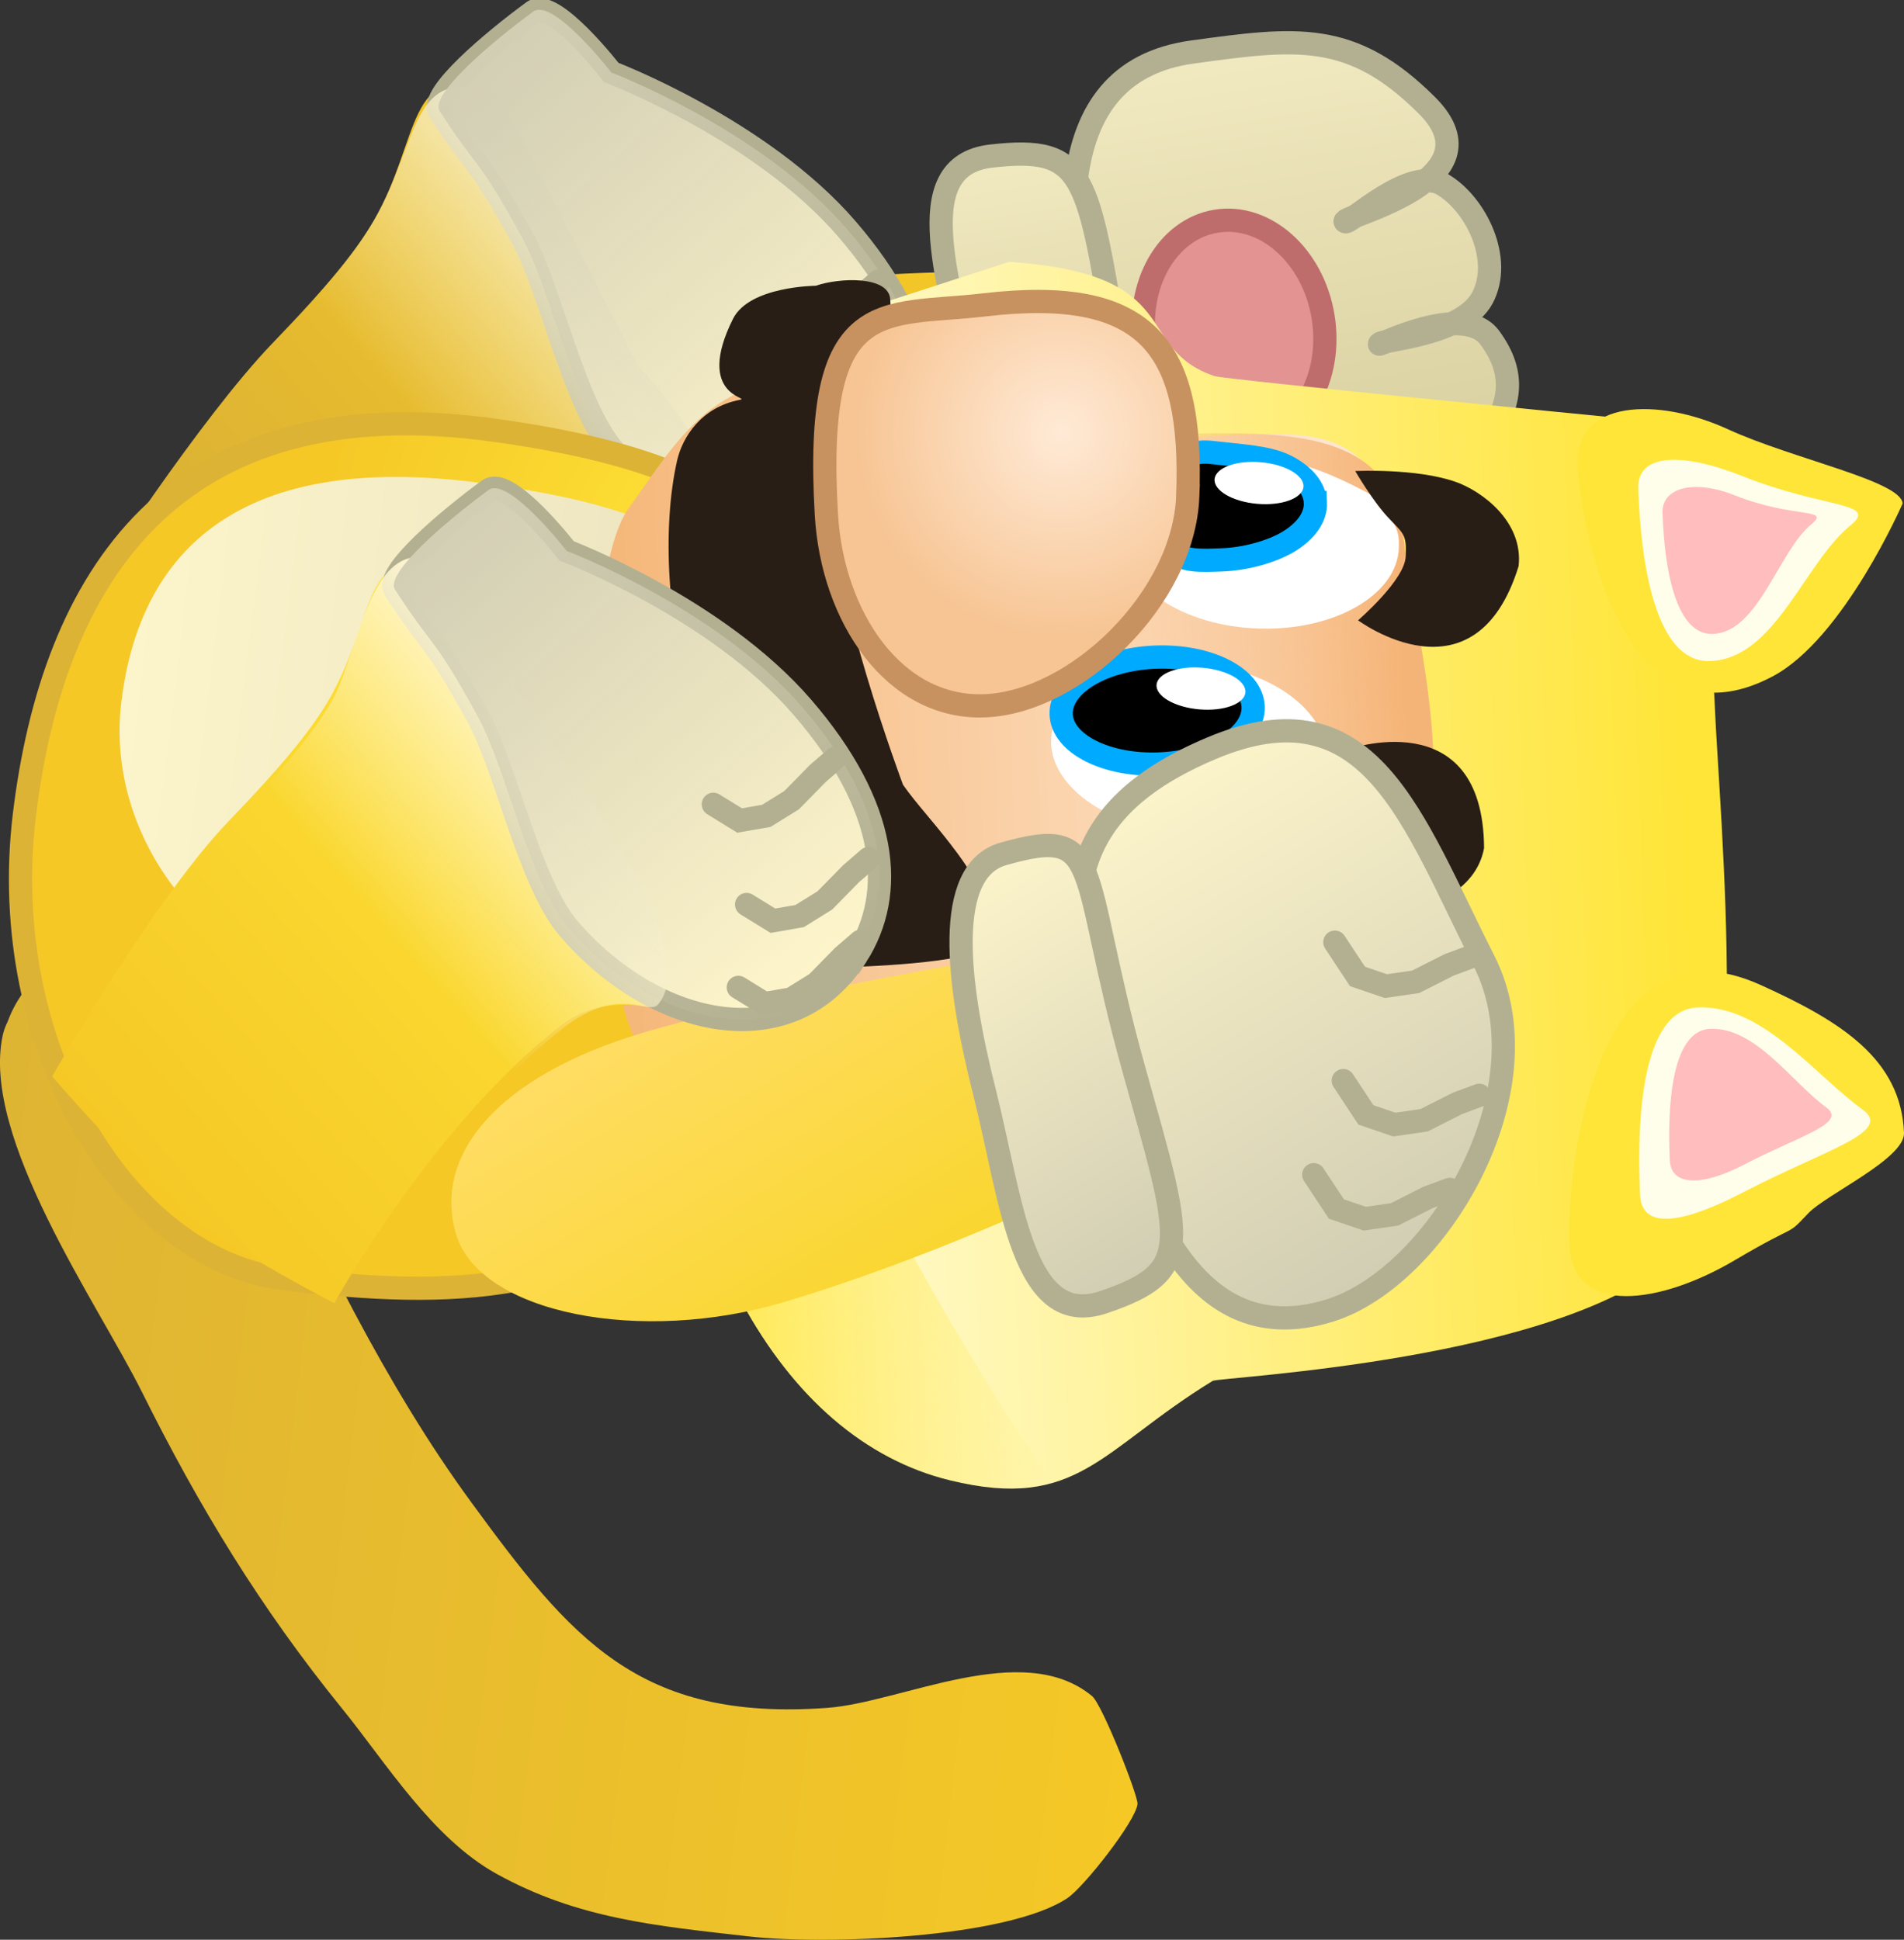 <svg version="1.1" xmlns="http://www.w3.org/2000/svg" xmlns:xlink="http://www.w3.org/1999/xlink" width="122.901" height="125.196" viewBox="0,0,122.901,125.196"><rect x="0" y="0" width="122.901" height="125.196" fill="#333333" stroke="none"/><defs><linearGradient x1="249.098" y1="197.911" x2="170.952" y2="188.439" gradientUnits="userSpaceOnUse" id="color-1"><stop offset="0" stop-color="#f5c826"/><stop offset="1" stop-color="#deb433"/></linearGradient><linearGradient x1="221.689" y1="137.048" x2="218.58" y2="118.08" gradientUnits="userSpaceOnUse" id="color-2"><stop offset="0" stop-color="#d6ad38"/><stop offset="1" stop-color="#f5c826"/></linearGradient><linearGradient x1="259.527" y1="138.662" x2="253.522" y2="102.026" gradientUnits="userSpaceOnUse" id="color-3"><stop offset="0" stop-color="#d2c997"/><stop offset="1" stop-color="#f1e9c0"/></linearGradient><linearGradient x1="243.479" y1="138.254" x2="238.691" y2="109.042" gradientUnits="userSpaceOnUse" id="color-4"><stop offset="0" stop-color="#d2c997"/><stop offset="1" stop-color="#f1e9c0"/></linearGradient><linearGradient x1="183.754" y1="143.355" x2="218.253" y2="113.619" gradientUnits="userSpaceOnUse" id="color-5"><stop offset="0" stop-color="#d6ad38"/><stop offset="1" stop-color="#f5c826"/></linearGradient><linearGradient x1="201.147" y1="127.22" x2="214.626" y2="115.602" gradientUnits="userSpaceOnUse" id="color-6"><stop offset="0" stop-color="#f6efca" stop-opacity="0"/><stop offset="1" stop-color="#f6efca"/></linearGradient><linearGradient x1="204.67" y1="102.544" x2="230.027" y2="131.964" gradientUnits="userSpaceOnUse" id="color-7"><stop offset="0" stop-color="#d2ceb4"/><stop offset="1" stop-color="#d2ceb4" stop-opacity="0"/></linearGradient><radialGradient cx="221.926" cy="136.14" r="28.004" gradientUnits="userSpaceOnUse" id="color-8"><stop offset="0" stop-color="#ffe538"/><stop offset="1" stop-color="#f5c826"/></radialGradient><linearGradient x1="220.796" y1="149.08" x2="181.38" y2="144.303" gradientUnits="userSpaceOnUse" id="color-9"><stop offset="0" stop-color="#eae3c0"/><stop offset="1" stop-color="#fcf4ca"/></linearGradient><linearGradient x1="282.24" y1="153.105" x2="215.372" y2="155.815" gradientUnits="userSpaceOnUse" id="color-10"><stop offset="0" stop-color="#ffe538"/><stop offset="1" stop-color="#fffeeb"/></linearGradient><linearGradient x1="239.861" y1="156.655" x2="215.447" y2="157.645" gradientUnits="userSpaceOnUse" id="color-11"><stop offset="0" stop-color="#ffe538" stop-opacity="0"/><stop offset="1" stop-color="#ffe538"/></linearGradient><linearGradient x1="265.132" y1="159.211" x2="212.435" y2="161.347" gradientUnits="userSpaceOnUse" id="color-12"><stop offset="0" stop-color="#ffead6"/><stop offset="1" stop-color="#f5b677"/></linearGradient><linearGradient x1="264.928" y1="161.488" x2="245.062" y2="162.293" gradientUnits="userSpaceOnUse" id="color-13"><stop offset="0" stop-color="#f5b477"/><stop offset="1" stop-color="#f5b477" stop-opacity="0"/></linearGradient><linearGradient x1="254.124" y1="176.539" x2="253.648" y2="164.809" gradientUnits="userSpaceOnUse" id="color-14"><stop offset="0" stop-color="#5a2c0a"/><stop offset="1" stop-color="#82491d"/></linearGradient><radialGradient cx="241.984" cy="127.073" r="13.171" gradientUnits="userSpaceOnUse" id="color-15"><stop offset="0" stop-color="#ffead6"/><stop offset="1" stop-color="#f7c594"/></radialGradient><linearGradient x1="228.933" y1="184.285" x2="216.419" y2="163.764" gradientUnits="userSpaceOnUse" id="color-16"><stop offset="0" stop-color="#f9d62e"/><stop offset="1" stop-color="#ffdd63"/></linearGradient><linearGradient x1="265.687" y1="180.235" x2="247.192" y2="149.906" gradientUnits="userSpaceOnUse" id="color-17"><stop offset="0" stop-color="#d1cdb3"/><stop offset="1" stop-color="#fcf4ca"/></linearGradient><linearGradient x1="249.519" y1="180.764" x2="234.643" y2="156.37" gradientUnits="userSpaceOnUse" id="color-18"><stop offset="0" stop-color="#d1cdb3"/><stop offset="1" stop-color="#fcf4ca"/></linearGradient><linearGradient x1="181.382" y1="173.835" x2="215.375" y2="144.492" gradientUnits="userSpaceOnUse" id="color-19"><stop offset="0" stop-color="#f5c826"/><stop offset="1" stop-color="#ffe538"/></linearGradient><linearGradient x1="197.563" y1="158.204" x2="210.594" y2="146.956" gradientUnits="userSpaceOnUse" id="color-20"><stop offset="0" stop-color="#fff7d1" stop-opacity="0"/><stop offset="1" stop-color="#fff7d1"/></linearGradient><linearGradient x1="201.783" y1="133.427" x2="227.163" y2="162.828" gradientUnits="userSpaceOnUse" id="color-21"><stop offset="0" stop-color="#d2ceb4"/><stop offset="1" stop-color="#d2ceb4" stop-opacity="0"/></linearGradient></defs><g transform="translate(-173.528,-99.169)"><g data-paper-data="{&quot;isPaintingLayer&quot;:true}" fill-rule="nonzero" stroke-linejoin="miter" stroke-miterlimit="10" stroke-dasharray="" stroke-dashoffset="0" style="mix-blend-mode: normal"><path d="M173.703,166.001c0.069,-0.32 0.177,-0.615 0.318,-0.888c1.159,-3.217 4.42,-5.326 7.958,-4.897c1.614,0.196 3.046,0.89 4.16,1.911c1.887,0.425 3.364,7.252 4.082,8.881c3.713,8.424 8.267,17.653 13.682,25.06c6.498,8.889 10.857,14.211 23.008,13.332c4.844,-0.351 12.625,-4.47 17.109,-0.762c0.66,0.546 2.985,6.447 2.933,6.966c-0.11,1.107 -3.464,5.36 -4.512,6.064c-3.891,2.611 -15.68,3.037 -20.532,2.485c-6.044,-0.687 -11.094,-1.14 -16.337,-4.047c-4.151,-2.301 -7.133,-7.175 -9.942,-10.637c-5.295,-6.526 -9.236,-13.021 -12.937,-20.451c-2.828,-5.678 -10.41,-16.436 -8.991,-23.017z" data-paper-data="{&quot;origPos&quot;:null,&quot;index&quot;:null}" fill="url(#color-1)" stroke="none" stroke-width="0.5" stroke-linecap="butt"/><g data-paper-data="{&quot;index&quot;:null}" stroke-linecap="butt"><path d="M201.355,131.052c-0.787,-5.257 7.728,-11.548 17.355,-12.99c9.627,-1.442 18.993,-1.374 18.993,-1.374l2.543,15.749c0,0 -14.778,4.097 -22.521,5.256c-9.627,1.442 -15.583,-1.384 -16.37,-6.641z" data-paper-data="{&quot;origRot&quot;:0,&quot;origPos&quot;:null}" fill="url(#color-2)" stroke="none" stroke-width="0"/><g data-paper-data="{&quot;origPos&quot;:null}" stroke="#b3b092" stroke-width="1.5"><path d="M244.25,124.577c-1.814,-9.212 -3.548,-20.71 6.257,-22.052c6.705,-0.918 10.27,-1.403 15.127,3.447c4.857,4.849 -5.518,7.157 -5.279,7.499c0.203,0.289 4.179,-3.672 6.32,-2.382c2.142,1.29 3.862,4.825 2.54,7.307c-1.322,2.482 -6.647,2.68 -6.649,2.986c-0.001,0.112 5.439,-2.717 7.129,-0.415c1.69,2.302 1.47,4.392 -0.48,6.891c-1.95,2.5 -6.505,1.79 -6.552,2.146c-0.037,0.275 6.785,-2.222 5.962,0.002c-0.824,2.224 -3.992,8.371 -9.577,8.605c-10.368,0.433 -12.983,-4.822 -14.798,-14.033z" data-paper-data="{&quot;origRot&quot;:0}" fill="url(#color-3)"/><path d="M243.965,138.174c-3.946,0.646 -6.243,-6.227 -7.634,-13.34c-1.392,-7.114 -4.367,-14.959 1.176,-15.591c6.2,-0.707 6.198,1.215 8.185,12.897c2.263,13.307 5.032,14.929 -1.726,16.035z" data-paper-data="{&quot;origRot&quot;:0}" fill="url(#color-4)"/></g><path d="M247.449,121.487c-0.643,-3.921 1.406,-7.522 4.577,-8.041c3.171,-0.52 6.262,2.238 6.905,6.159c0.643,3.921 -1.406,7.522 -4.577,8.041c-3.171,0.52 -6.262,-2.238 -6.905,-6.159z" fill="#e29392" stroke="#bf6d6c" stroke-width="1.5"/></g><g data-paper-data="{&quot;index&quot;:null}"><path d="M212.673,134.423c-8.366,6.448 -18.594,17.677 -18.594,17.677c0,0 -5,-2.531 -8.382,-6.489c-3.376,-4.038 -6.243,-8.607 -6.243,-8.607c0,0 6.961,-10.807 11.679,-15.699c3.774,-3.913 5.456,-6.056 6.541,-7.928c3.024,-5.216 2.038,-10.4 7.744,-8.455c8.379,2.856 13.175,7.554 16.903,15.582c3.01,6.481 2.082,9.882 -0.635,13.081c-0.672,0.791 -5.395,-1.951 -9.014,0.838z" data-paper-data="{&quot;origPos&quot;:null}" fill="url(#color-5)" stroke="none" stroke-width="0" stroke-linecap="butt"/><path d="M231.686,129.983c-4.222,6.61 -13.011,4.701 -18.555,-1.731c-2.578,-2.991 -4.003,-10.281 -5.899,-13.745c-2.928,-5.351 -2.834,-4.295 -5.325,-8.17c-0.675,-1.05 3.398,-4.483 6.039,-6.419c1.276,-0.936 5.044,3.932 5.044,3.932c0,0 9.661,3.665 15.205,10.097c5.544,6.432 6.055,12.021 3.491,16.035z" data-paper-data="{&quot;origPos&quot;:null}" fill="#fff6cb" stroke="#b3b092" stroke-width="1.5" stroke-linecap="butt"/><path d="M212.673,134.423c-1.702,1.312 -1.418,0.735 -3.173,2.307c-2.447,-4.49 -7.068,-7.845 -10.265,-11.784c-1.783,-2.197 -3.651,-4.303 -5.544,-6.376c2.055,-2.282 3.182,-3.812 3.983,-5.195c3.024,-5.216 2.267,-10.134 7.973,-8.189c6.361,12.163 9.041,17.571 9.041,17.571c0,0 7.088,7.266 4.37,10.466c-0.672,0.791 -2.767,-1.59 -6.386,1.199z" data-paper-data="{&quot;origPos&quot;:null}" fill="url(#color-6)" stroke="none" stroke-width="0" stroke-linecap="butt"/><path d="M231.686,129.983c-4.222,6.61 -13.011,4.701 -18.555,-1.731c-2.578,-2.991 -4.003,-10.281 -5.899,-13.745c-2.928,-5.351 -2.834,-4.295 -5.325,-8.17c-0.675,-1.05 3.398,-4.483 6.039,-6.419c1.276,-0.936 5.044,3.932 5.044,3.932c0,0 9.661,3.665 15.205,10.097c5.544,6.432 6.055,12.021 3.491,16.035z" data-paper-data="{&quot;origPos&quot;:null}" fill="url(#color-7)" stroke="#b3b092" stroke-width="0" stroke-linecap="butt"/><path d="M230.285,117.282l-1.136,0.979l-1.687,1.718l-1.635,1.013l-1.724,0.298l-1.695,-1.047" fill="none" stroke="#b3b092" stroke-width="1.5" stroke-linecap="round"/><path d="M232.429,123.752l-1.136,0.979l-1.687,1.718l-1.635,1.013l-1.724,0.298l-1.695,-1.047" fill="none" stroke="#b3b092" stroke-width="1.5" stroke-linecap="round"/><path d="M231.891,129.101l-1.136,0.979l-1.687,1.718l-1.635,1.013l-1.724,0.298l-1.695,-1.047" fill="none" stroke="#b3b092" stroke-width="1.5" stroke-linecap="round"/></g><g data-paper-data="{&quot;index&quot;:null}" stroke-linecap="butt"><path d="M205.511,126.946c20.558,2.879 21.556,9.979 19.728,25.056c-0.988,8.154 0.339,17.512 -5.613,23.172c-7.989,7.597 -16.859,7.85 -27.803,6.523c-10.088,-1.223 -18.548,-14.852 -16.72,-29.929c1.828,-15.077 9.435,-27.758 30.408,-24.821z" data-paper-data="{&quot;origPos&quot;:null}" fill="url(#color-8)" stroke="#ddb335" stroke-width="1.5"/><path d="M220.742,145.782c-0.588,4.849 0.671,10.471 -3.872,13.714c-6.099,4.354 -13.06,4.3 -21.687,3.254c-7.952,-0.964 -14.911,-9.302 -13.825,-18.268c1.087,-8.966 6.769,-16.366 23.309,-14.127c16.213,2.195 17.161,6.46 16.075,15.426z" fill="url(#color-9)" stroke="#d2ceb4" stroke-width="0"/></g><g data-paper-data="{&quot;index&quot;:null}"><path d="M238.666,116.07c11.551,0.782 7.922,5.57 13.268,7.375c0.618,0.209 25.867,2.68 25.867,2.68c6.023,5.14 6.41,18.498 6.41,18.498c0.29,7.164 2.645,30.587 -2.52,35.56c-7.107,6.842 -29.474,7.859 -29.887,8.112c-7.239,4.434 -8.703,8.428 -16.95,6.417c-10.931,-2.665 -18.482,-16.002 -19.294,-36.038c-0.812,-20.036 -3.384,-31.512 14.874,-39.937z" fill="url(#color-10)" stroke="none" stroke-width="0" stroke-linecap="butt"/><path d="M215.56,158.675c-0.767,-18.912 -3.101,-30.198 11.994,-38.489c-0.371,7.198 -0.999,7.658 -0.312,21.088c0.687,13.431 0.127,20.544 3.143,34.266c0.733,3.335 8.753,16.059 11.026,19.359c-1.73,0.487 -3.751,0.498 -6.557,-0.186c-10.931,-2.665 -18.482,-16.002 -19.294,-36.038z" fill="url(#color-11)" stroke="none" stroke-width="0" stroke-linecap="butt"/><path d="M265.423,150.654c-0.259,8.119 -0.286,14.28 -3.549,18.95c-3.262,4.67 -7.178,3.606 -13.458,5.397c-6.28,1.791 -11.494,3.151 -16.406,3.119c-4.911,-0.031 -10.734,-1.712 -12.05,-3.301c-5.043,-6.088 -7.685,-10.308 -7.989,-25.558c-0.215,-10.788 0.89,-15.57 2.156,-17.319c2.232,-3.082 3.976,-6.147 7.485,-7.62c9.102,-3.821 13.86,2.859 23.726,3.156c9.73,0.292 15.069,-2.319 17.752,3.96c0.895,2.093 2.59,11.097 2.331,19.216z" data-paper-data="{&quot;origPos&quot;:null}" fill="url(#color-12)" stroke="none" stroke-width="0" stroke-linecap="butt"/><path d="M264.142,133.944c0.432,4.482 2.248,10.163 1.911,17.529c-0.337,7.366 -1.152,13.908 -4.484,18.353c-3.332,4.445 -9.777,2.206 -13.153,5.175c-0.616,0.541 -1.271,0.068 -2.038,0.673c-0.229,-20.194 -0.703,-47.077 -0.543,-48.463c8.249,0.085 17.509,-1.544 18.306,6.734z" data-paper-data="{&quot;origPos&quot;:null}" fill="url(#color-13)" stroke="none" stroke-width="0" stroke-linecap="butt"/><path d="M255.124,128.743c2.901,0.091 6.197,1.994 7.027,2.421c0.83,0.427 1.162,1.413 1.416,1.923c0.254,0.51 0.271,0.94 0.255,1.432c-0.095,3.036 -4.144,5.372 -9.043,5.218c-4.899,-0.154 -8.793,-2.74 -8.698,-5.776c0.095,-3.036 4.144,-5.372 9.043,-5.218z" data-paper-data="{&quot;origPos&quot;:null,&quot;origRot&quot;:0}" fill="#ffffff" stroke="none" stroke-width="0" stroke-linecap="butt"/><path d="M253.831,166.4c3.604,-0.146 7.545,-3.119 8.894,2.117c-2.611,2.471 -4.112,4.16 -7.617,4.957c-3.217,0.731 -8.534,1.637 -8.534,1.637c0,0 -1.959,-0.672 -1.788,-1.853c0.535,-3.679 2.133,-3.161 2.133,-3.161c0,0 -1.891,-1.322 -0.676,-4.102c1.045,-2.39 4.981,0.511 7.587,0.405z" fill="url(#color-14)" stroke="#5c3822" stroke-width="1" stroke-linecap="butt"/><path d="M259.081,148.119c-0.231,3.029 -4.381,5.181 -9.268,4.808c-4.887,-0.373 -8.662,-3.131 -8.43,-6.16c0.231,-3.029 4.381,-5.181 9.268,-4.808c4.887,0.373 8.662,3.131 8.43,6.16z" data-paper-data="{&quot;origPos&quot;:null,&quot;origRot&quot;:0}" fill="#ffffff" stroke="none" stroke-width="0" stroke-linecap="butt"/><path d="M252.699,147.29c-1.096,0.669 -2.629,1.118 -4.338,1.188c-1.71,0.069 -3.274,-0.255 -4.42,-0.833c-1.146,-0.579 -1.876,-1.412 -1.914,-2.363c-0.039,-0.951 0.621,-1.841 1.717,-2.511c1.096,-0.669 2.629,-1.118 4.338,-1.188c1.71,-0.069 3.274,0.255 4.42,0.833c1.146,0.579 1.876,1.412 1.914,2.363c0.039,0.951 -0.621,1.841 -1.717,2.511z" data-paper-data="{&quot;origPos&quot;:null}" fill="#000000" stroke="#00aaff" stroke-width="1.5" stroke-linecap="butt"/><path d="M258.436,131.606c0.039,0.951 -0.621,1.841 -1.717,2.511c-1.096,0.669 -2.838,1.14 -4.338,1.188c-1.161,0.037 -2.715,0.176 -3.334,-0.766c-0.681,-1.075 0.035,-2.598 0.244,-3.863c0.218,-0.728 0.461,-1.537 1.018,-2.043c0.461,-0.402 1.251,-0.284 1.792,-0.223c1.487,0.176 3.274,0.255 4.42,0.833c1.146,0.579 1.876,1.412 1.914,2.363z" data-paper-data="{&quot;origPos&quot;:null}" fill="#000000" stroke="#00aaff" stroke-width="1.5" stroke-linecap="round"/><path d="M221.298,124.971c0.733,-0.137 -2.951,-0.211 -0.459,-5.218c1.054,-2.118 5.34,-2.139 5.34,-2.139c1.548,-0.531 4.651,-0.647 4.809,0.83c0.319,2.977 -3.798,12.791 -3.798,12.791c-0.098,5.98 4.624,18.581 4.624,18.581c1.642,2.388 5.836,6.167 5.908,10.047c-0.129,0.86 -3.261,1.48 -8.934,1.71c-5.173,0.21 -9.015,-3.266 -9.227,-8.508c-0.132,-3.267 1.563,-6.051 1.313,-6.298c-0.237,-0.233 -1.865,-0.212 -2.724,-2.695c-1.495,-4.32 -1.93,-10.734 -0.913,-15.191c0.333,-1.46 1.532,-3.435 4.063,-3.909z" data-paper-data="{&quot;origPos&quot;:null}" fill="#291e16" stroke="#321f12" stroke-width="0" stroke-linecap="butt"/><path d="M250.198,131.181c-0.247,6.623 -7.224,13.303 -13.087,13.541c-5.863,0.238 -9.857,-5.729 -10.241,-12.345c-0.832,-14.355 3.6,-12.763 10.192,-13.531c10.547,-1.228 13.495,2.685 13.135,12.335z" data-paper-data="{&quot;origPos&quot;:null}" fill="url(#color-15)" stroke="#c79260" stroke-width="1.5" stroke-linecap="butt"/><path d="M253.918,143.86c-0.032,0.37 -0.383,0.678 -0.923,0.876c-0.54,0.198 -1.27,0.286 -2.061,0.217c-0.791,-0.069 -1.495,-0.282 -1.993,-0.57c-0.498,-0.288 -0.79,-0.652 -0.758,-1.022c0.032,-0.37 0.383,-0.678 0.923,-0.876c0.54,-0.198 1.27,-0.286 2.061,-0.217c0.791,0.069 1.495,0.282 1.993,0.57c0.498,0.288 0.79,0.652 0.758,1.022z" data-paper-data="{&quot;origPos&quot;:null,&quot;origRot&quot;:0}" fill="#ffffff" stroke="#00aaff" stroke-width="0" stroke-linecap="butt"/><path d="M257.663,130.594c-0.032,0.37 -0.383,0.678 -0.923,0.876c-0.54,0.198 -1.27,0.286 -2.061,0.217c-0.791,-0.069 -1.495,-0.282 -1.993,-0.57c-0.498,-0.288 -0.79,-0.652 -0.758,-1.022c0.032,-0.37 0.383,-0.678 0.923,-0.876c0.54,-0.198 1.27,-0.286 2.061,-0.217c0.791,0.069 1.495,0.282 1.993,0.57c0.498,0.288 0.79,0.652 0.758,1.022z" data-paper-data="{&quot;origPos&quot;:null,&quot;origRot&quot;:0}" fill="#ffffff" stroke="#00aaff" stroke-width="0" stroke-linecap="butt"/><path d="M262.16,152.423c0.411,-1.462 -1.751,-4.855 -1.751,-4.855c0,0 8.85,-3.198 8.915,6.338c-0.524,2.841 -3.668,3.963 -5.494,4.037c-2.69,0.109 -6.373,-1.201 -6.373,-1.201c0,0 1.628,-1.525 2.91,-2.266c1.243,-0.719 1.44,-0.662 1.794,-2.053z" fill="#291e16" stroke="none" stroke-width="0" stroke-linecap="butt"/><path d="M264.265,135.063c0.062,-1.434 -0.143,-1.436 -1.126,-2.483c-1.014,-1.08 -2.133,-3.009 -2.133,-3.009c0,0 3.905,-0.193 6.449,0.687c1.728,0.597 4.414,2.577 4.098,5.449c-2.811,9.113 -10.364,3.499 -10.364,3.499c0,0 3.048,-2.625 3.076,-4.144z" data-paper-data="{&quot;index&quot;:null,&quot;origRot&quot;:0}" fill="#291e16" stroke="none" stroke-width="0" stroke-linecap="butt"/><g stroke="none" stroke-width="0" stroke-linecap="butt"><path d="M287.178,162.743c5.178,2.345 9.058,4.773 9.251,9.543c0.067,1.662 -5.018,3.969 -6.171,5.182c-1.533,1.613 -0.443,0.492 -4.767,3.046c-4.719,2.787 -10.464,3.718 -10.658,-1.051c-0.193,-4.77 1.575,-21.598 12.345,-16.72z" data-paper-data="{&quot;origPos&quot;:null}" fill="#ffe538"/><path d="M283.11,164.191c4.177,-0.169 7.469,4.276 10.65,6.597c1.992,1.454 -2.445,2.594 -7.642,5.3c-3.7,1.927 -6.628,2.622 -6.727,0.176c-0.099,-2.446 -0.458,-11.904 3.72,-12.073z" data-paper-data="{&quot;origPos&quot;:null}" fill="#fffeeb"/><path d="M283.921,165.574c2.931,-0.119 5.259,3.442 7.49,5.071c1.398,1.02 -1.716,1.82 -5.362,3.719c-2.596,1.352 -4.669,1.398 -4.738,-0.319c-0.07,-1.716 -0.321,-8.352 2.61,-8.471z" data-paper-data="{&quot;origPos&quot;:null}" fill="#ffbdbd"/></g><g stroke="none" stroke-width="0" stroke-linecap="butt"><path d="M296.338,131.671c0,0 -3.803,8.736 -8.397,11.158c-9.555,5.037 -12.406,-9.509 -12.575,-13.683c-0.169,-4.174 5.162,-4.355 9.707,-2.268c4.165,1.913 11.207,3.339 11.266,4.793z" data-paper-data="{&quot;index&quot;:null}" fill="#ffe538"/><path d="M292.961,133.089c-2.988,2.444 -4.849,8.578 -9.027,8.747c-4.177,0.169 -4.565,-8.794 -4.659,-11.113c-0.094,-2.319 2.861,-2.361 6.701,-0.832c5.394,2.147 8.857,1.667 6.986,3.198z" data-paper-data="{&quot;origPos&quot;:null,&quot;index&quot;:null}" fill="#fffeeb"/><path d="M290.441,133.013c-2.096,1.715 -3.4,6.951 -6.331,7.07c-2.931,0.119 -3.203,-6.17 -3.269,-7.797c-0.066,-1.627 1.984,-2.215 4.679,-1.142c3.785,1.506 6.234,0.796 4.921,1.87z" data-paper-data="{&quot;origPos&quot;:null,&quot;index&quot;:null}" fill="#ffbdbd"/></g></g><g data-paper-data="{&quot;index&quot;:null}"><path d="M214.945,165.851c7.498,-2.252 22.612,-4.847 22.612,-4.847l4.414,15.33c0,0 -8.444,4.054 -17.766,6.854c-9.323,2.8 -19.707,0.74 -21.237,-4.351c-1.529,-5.091 2.654,-10.187 11.977,-12.987z" data-paper-data="{&quot;origRot&quot;:0,&quot;origPos&quot;:null}" fill="url(#color-16)" stroke="none" stroke-width="0" stroke-linecap="butt"/><path d="M244.337,166.462c-2.286,-9.106 -2.161,-14.974 7.402,-19.003c10.242,-4.315 12.921,4.571 17.565,13.703c4.256,8.369 -3.057,20.427 -9.906,22.58c-9.442,2.966 -12.775,-8.173 -15.061,-17.28z" data-paper-data="{&quot;origRot&quot;:0,&quot;origPos&quot;:null}" fill="url(#color-17)" stroke="#b3b092" stroke-width="1.5" stroke-linecap="butt"/><path d="M237.064,169.606c-1.774,-7.028 -2.627,-14.224 1.218,-15.322c6.585,-1.881 4.772,0.766 8.398,13.769c3.183,11.414 4.005,13.152 -1.905,15.155c-5.283,1.791 -5.937,-6.574 -7.711,-13.602z" data-paper-data="{&quot;origRot&quot;:0,&quot;origPos&quot;:null}" fill="url(#color-18)" stroke="#b3b092" stroke-width="1.5" stroke-linecap="butt"/><path d="M268.469,160.925l-1.406,0.522l-2.155,1.09l-1.923,0.279l-1.832,-0.625l-1.462,-2.214" data-paper-data="{&quot;index&quot;:null,&quot;origRot&quot;:0}" fill="none" stroke="#b3b092" stroke-width="1.5" stroke-linecap="round"/><path d="M269.012,169.861l-1.406,0.522l-2.155,1.09l-1.923,0.279l-1.832,-0.625l-1.462,-2.214" data-paper-data="{&quot;index&quot;:null,&quot;origRot&quot;:0}" fill="none" stroke="#b3b092" stroke-width="1.5" stroke-linecap="round"/><path d="M267.107,175.935l-1.406,0.522l-2.155,1.09l-1.923,0.279l-1.832,-0.625l-1.462,-2.214" data-paper-data="{&quot;index&quot;:null,&quot;origRot&quot;:0}" fill="none" stroke="#b3b092" stroke-width="1.5" stroke-linecap="round"/></g><g data-paper-data="{&quot;index&quot;:null}"><path d="M209.811,165.3c-8.361,6.454 -14.702,17.975 -14.702,17.975c0,0 -6.197,-3.146 -9.333,-5.666c-3.973,-3.193 -8.881,-8.973 -8.881,-8.973c0,0 6.652,-11.544 11.367,-16.439c3.771,-3.916 5.451,-6.06 6.535,-7.933c3.02,-5.218 2.03,-10.402 7.738,-8.461c8.381,2.85 13.181,7.544 16.915,15.57c3.015,6.479 2.09,9.88 -0.625,13.082c-0.671,0.791 -5.396,-1.947 -9.013,0.845z" data-paper-data="{&quot;origPos&quot;:null}" fill="url(#color-19)" stroke="none" stroke-width="0" stroke-linecap="butt"/><path d="M228.82,160.846c-4.217,6.613 -13.008,4.711 -18.556,-1.717c-2.58,-2.989 -4.011,-10.278 -5.909,-13.741c-2.932,-5.348 -2.837,-4.293 -5.331,-8.166c-0.676,-1.049 3.395,-4.485 6.034,-6.423c1.275,-0.936 5.047,3.928 5.047,3.928c0,0 9.664,3.658 15.212,10.086c5.549,6.428 6.064,12.016 3.503,16.033z" data-paper-data="{&quot;origPos&quot;:null}" fill="#fff6cb" stroke="#b3b092" stroke-width="1.5" stroke-linecap="butt"/><path d="M209.954,165.466c-1.102,0.851 -2.169,1.789 -3.191,2.778c-5.475,-6.085 -11.276,-11.776 -15.914,-18.493c2.124,-2.352 3.276,-3.913 4.09,-5.321c1.452,-2.509 2.208,-8.585 5.032,-9.239c1.27,-0.294 11.606,15.464 11.606,15.464c0,0 7.154,10.126 4.44,13.328c-0.671,0.791 -2.446,-1.309 -6.063,1.484z" fill="url(#color-20)" stroke="none" stroke-width="0" stroke-linecap="butt"/><path d="M228.82,160.846c-4.217,6.613 -13.008,4.711 -18.556,-1.717c-2.58,-2.989 -4.011,-10.278 -5.909,-13.741c-2.932,-5.348 -2.837,-4.293 -5.331,-8.166c-0.676,-1.049 3.395,-4.485 6.034,-6.423c1.275,-0.936 5.047,3.928 5.047,3.928c0,0 9.664,3.658 15.212,10.086c5.549,6.428 6.064,12.016 3.503,16.033z" data-paper-data="{&quot;origPos&quot;:null}" fill="url(#color-21)" stroke="#b3b092" stroke-width="0" stroke-linecap="butt"/><path d="M227.448,148.113l-1.135,0.98l-1.686,1.72l-1.634,1.014l-1.724,0.299l-1.696,-1.046" fill="none" stroke="#b3b092" stroke-width="1.5" stroke-linecap="round"/><path d="M229.596,154.581l-1.135,0.98l-1.686,1.72l-1.634,1.014l-1.724,0.299l-1.696,-1.046" fill="none" stroke="#b3b092" stroke-width="1.5" stroke-linecap="round"/><path d="M229.062,159.93l-1.135,0.98l-1.686,1.72l-1.634,1.014l-1.724,0.299l-1.696,-1.046" fill="none" stroke="#b3b092" stroke-width="1.5" stroke-linecap="round"/></g></g></g></svg>